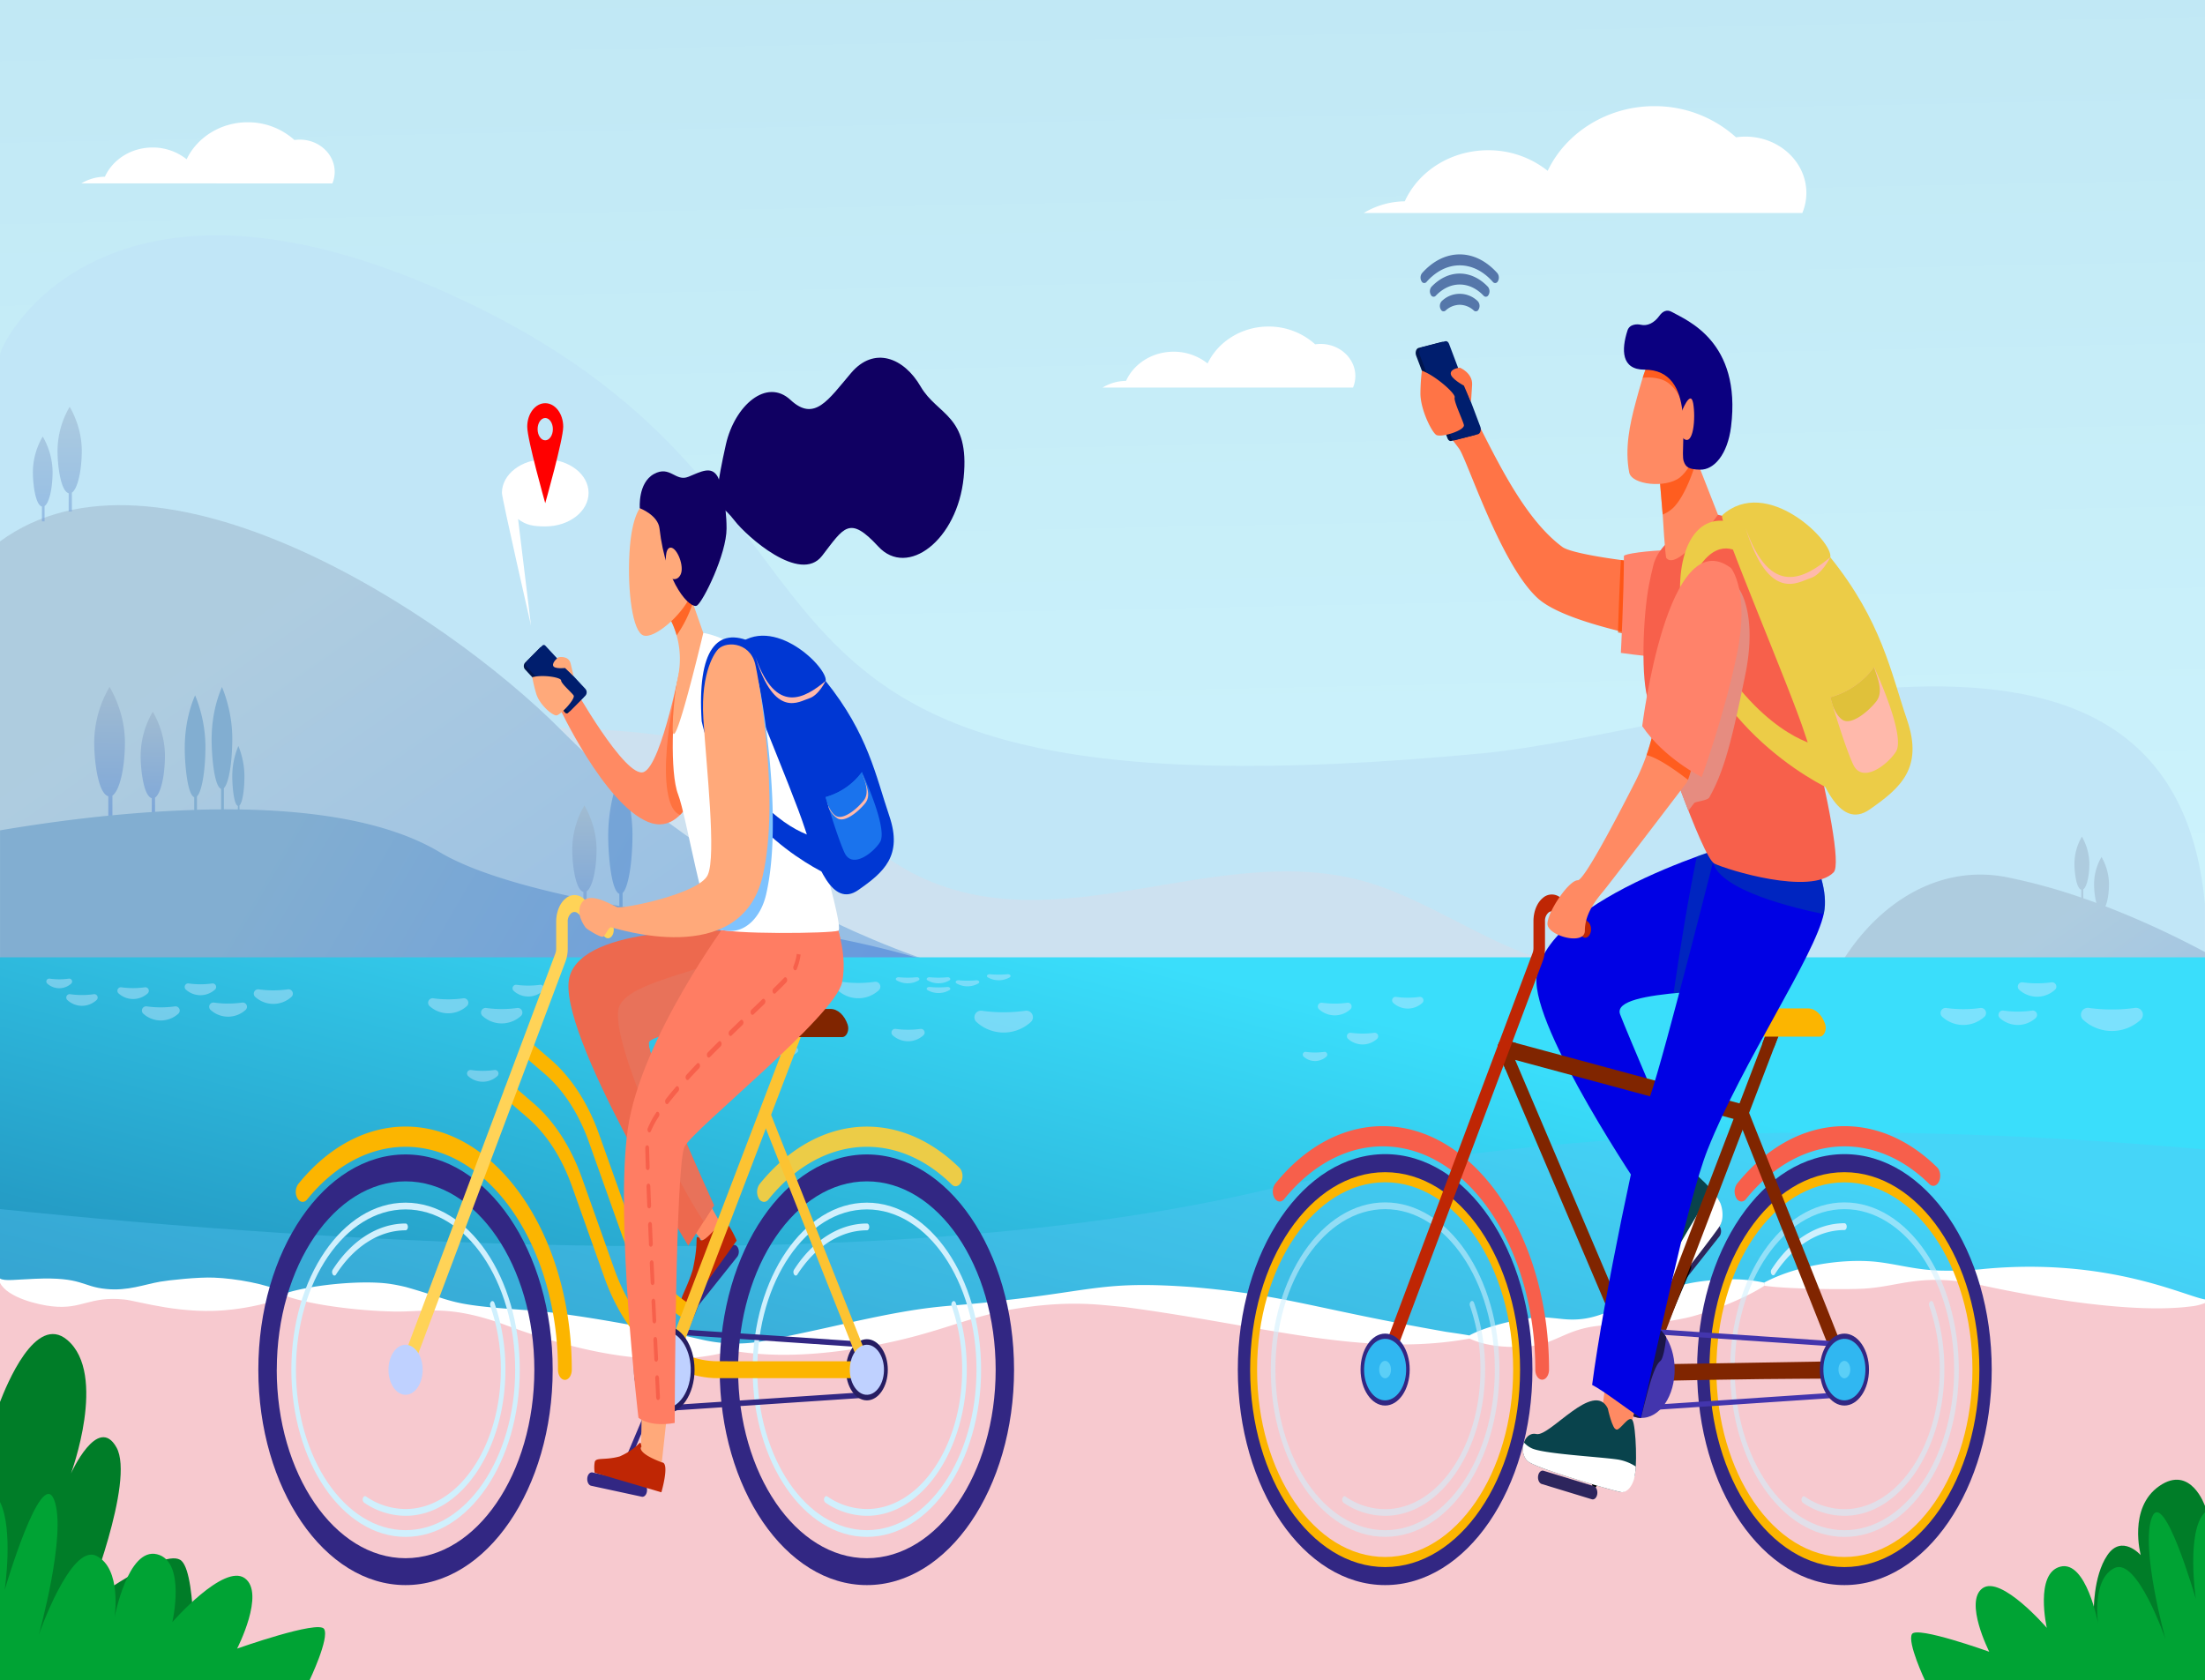 <svg xmlns="http://www.w3.org/2000/svg" xmlns:xlink="http://www.w3.org/1999/xlink" viewBox="0 0 1297.4 988.85"><rect x="0" y="0" width="1297.4" height="988.85" fill="#333333" stroke="none"/><defs><style>.cls-1{isolation:isolate;}.cls-2{fill:url(#Untitled_Gradient);}.cls-3{fill:#c1e6f7;}.cls-19,.cls-20,.cls-4,.cls-6{opacity:0.61;}.cls-4{fill:url(#linear-gradient);}.cls-5{fill:#f9d4d9;opacity:0.22;}.cls-6{fill:url(#linear-gradient-2);}.cls-7{fill:#f7c9cf;}.cls-8{fill:url(#linear-gradient-3);}.cls-9{fill:url(#linear-gradient-4);}.cls-10{fill:url(#linear-gradient-5);}.cls-11{fill:url(#linear-gradient-6);}.cls-12,.cls-14{opacity:0.44;}.cls-12,.cls-14,.cls-15,.cls-17{mix-blend-mode:screen;}.cls-13,.cls-14{fill:#cce7fe;}.cls-15{fill:#59c5f4;opacity:0.36;}.cls-16{fill:#fff;}.cls-18{fill:url(#linear-gradient-7);}.cls-19{fill:url(#linear-gradient-8);}.cls-20{fill:url(#linear-gradient-9);}.cls-21{fill:#007d28;}.cls-22{fill:#00a334;}.cls-23{fill:#ff8a63;}.cls-24{fill:#00154d;}.cls-25{fill:#001e6e;}.cls-26{fill:#ffa97a;}.cls-27,.cls-46{fill:#ff4900;}.cls-27{opacity:0.37;}.cls-27,.cls-33,.cls-41,.cls-43,.cls-45,.cls-46,.cls-58,.cls-60,.cls-66{mix-blend-mode:multiply;}.cls-28{fill:#322783;}.cls-29{fill:#d0f0fd;}.cls-30{fill:#fcb500;}.cls-31{fill:#bf2604;}.cls-32{fill:#ed694e;}.cls-33{fill:#e8725a;}.cls-34{fill:#eccc47;}.cls-35{fill:#261d62;}.cls-36{fill:#fcc332;}.cls-37{fill:#bfd1ff;}.cls-38,.cls-58{fill:#802500;}.cls-39,.cls-41{fill:#ff7d63;}.cls-40{fill:#f7604b;}.cls-42{fill:#0037d3;}.cls-43{fill:#ffb9ab;}.cls-44{fill:#1a73ed;}.cls-45{fill:#7ec2fe;}.cls-46{opacity:0.68;}.cls-47{fill:#100062;}.cls-48{fill:#ffd357;}.cls-49{fill:red;}.cls-50{fill:#ff7446;}.cls-51{fill:#ffba94;}.cls-52{fill:#09434c;}.cls-53{fill:#2d255d;}.cls-54{fill:#0001e4;}.cls-55{fill:#007273;opacity:0.32;}.cls-56{fill:#f75f4b;}.cls-57{opacity:0.57;}.cls-59{fill:#4335ad;}.cls-60{fill:#1b1547;}.cls-61{fill:#ff826a;}.cls-62{fill:#0b0080;}.cls-63{fill:#30b7f1;}.cls-64{fill:#5bcff7;}.cls-65{fill:#e0c13a;}.cls-66{fill:#e68c80;}</style><linearGradient id="Untitled_Gradient" x1="633.88" y1="-240.57" x2="653.22" y2="718.52" gradientUnits="userSpaceOnUse"><stop offset="0" stop-color="#bce3f1"/><stop offset="1" stop-color="#d0f7ff"/></linearGradient><linearGradient id="linear-gradient" x1="82.3" y1="410.97" x2="379.86" y2="834.81" gradientUnits="userSpaceOnUse"><stop offset="0" stop-color="#a3bdd1"/><stop offset="1" stop-color="#689add"/></linearGradient><linearGradient id="linear-gradient-2" x1="1078.81" y1="632.94" x2="1228.98" y2="846.84" xlink:href="#linear-gradient"/><linearGradient id="linear-gradient-3" x1="90.29" y1="415.61" x2="89" y2="514.75" xlink:href="#linear-gradient"/><linearGradient id="linear-gradient-4" x1="64.96" y1="400.13" x2="63.33" y2="525.54" xlink:href="#linear-gradient"/><linearGradient id="linear-gradient-5" x1="147.45" y1="521.14" x2="440.49" y2="692.42" gradientUnits="userSpaceOnUse"><stop offset="0" stop-color="#82aed1"/><stop offset="1" stop-color="#689add"/></linearGradient><linearGradient id="linear-gradient-6" x1="572.04" y1="956.19" x2="674.96" y2="564.63" gradientUnits="userSpaceOnUse"><stop offset="0" stop-color="#1e88b5"/><stop offset="1" stop-color="#3adefb"/></linearGradient><linearGradient id="linear-gradient-7" x1="344.2" y1="470.79" x2="342.91" y2="569.92" xlink:href="#linear-gradient"/><linearGradient id="linear-gradient-8" x1="25.69" y1="235.86" x2="24.4" y2="334.99" xlink:href="#linear-gradient"/><linearGradient id="linear-gradient-9" x1="41.36" y1="236.16" x2="40.07" y2="335.29" xlink:href="#linear-gradient"/></defs><g class="cls-1"><g id="Layer_1" data-name="Layer 1"><rect class="cls-2" width="1297.4" height="988.82"/><path class="cls-3" d="M872.22,443.29c-500.15,47.55-327.31-143.36-607.6-270.17C64,82.34,2.17,197.49,0,208.56V988.82H1297.33V531.88C1278,321.8,1003.81,430.77,872.22,443.29Z" transform="translate(0)"/><path class="cls-4" d="M693.18,591.2c-141.35,0-278-76-362.79-161.39C260.27,359.16,92,251.1,0,318.59V988.82H696.82V591.2Z" transform="translate(0)"/><path class="cls-5" d="M953.15,568.5q0,14.22.11,28.45L693.18,591.2c-141.35,0-278-76-362.79-161.39l-1.61-1.62c36.75,1.69,75.83,3,111.48,17.47,34.7,14.1,62.86,50.65,96.88,68.23,84.84,43.87,179.78-20.95,267.94,5.42,50,14.94,97.54,59,148.06,48.67C953.14,568.16,953.14,568.33,953.15,568.5Z" transform="translate(0)"/><path class="cls-6" d="M1238.79,533.32c1.27-2.74,2.12-7.71,2.12-13.38a32.82,32.82,0,0,0-4.39-15.64,31.63,31.63,0,0,0-4.37,17.11,44.49,44.49,0,0,0,1.34,9.93q-3.85-1.43-7.7-2.75v-5.23c2-1.36,3.57-7.73,3.57-15.37a32.82,32.82,0,0,0-4.39-15.64,31.63,31.63,0,0,0-4.37,17.11c.12,4.44,1.11,13.28,4,14.12v4.6a340.18,340.18,0,0,0-43.68-11.95c-64.21-12.78-121.88,54.21-121.88,141.79v330.8H1297.4V560.26A524.68,524.68,0,0,0,1238.79,533.32Z" transform="translate(0)"/><rect class="cls-7" y="738.95" width="1297.4" height="249.88"/><path class="cls-8" d="M97.05,444.33a50.47,50.47,0,0,0-3.51-17.86h0a51.16,51.16,0,0,0-3.64-7.63h0a51.63,51.63,0,0,0-7.12,27.88c.19,7.24,1.82,21.64,6.53,23v10.74h1.92V469.37C94.54,467.15,97.05,456.78,97.05,444.33Z" transform="translate(0)"/><path class="cls-9" d="M73.51,436.45a63.81,63.81,0,0,0-4.44-22.58h0a63.4,63.4,0,0,0-4.6-9.65h0a65.23,65.23,0,0,0-9,35.26c.23,9.16,2.29,27.37,8.26,29.1v13.59h2.42v-14C70.34,465.33,73.51,452.21,73.51,436.45Z" transform="translate(0)"/><path class="cls-10" d="M696.82,591.2h-3.64c-46.71,0-92.91-8.29-136.9-22.49a548.4,548.4,0,0,0-104.74-22.86c-29.43-3.44-58.49-7.51-85.22-12.32v-8c3.31-3.08,5.82-17.44,5.82-34.7a94.16,94.16,0,0,0-3.51-24.73A84.29,84.29,0,0,0,365,455.53c-.29,1.2-7.56,15.51-7.12,38.62.19,10,1.82,30,6.53,31.87v7.16c-45.43-8.27-83.95-18.69-105.85-31.79-30-17.92-73.46-24.34-117.65-25.06V474c1.66-1.54,2.91-8.72,2.91-17.35a47.06,47.06,0,0,0-1.75-12.36,42,42,0,0,0-1.82-5.29,46.18,46.18,0,0,0-3.56,19.31c.1,5,.91,15,3.27,15.94v2.05c-2.75,0-5.49-.05-8.23-.05V463.79c2.82-2.62,4.95-14.84,4.95-29.53a79.6,79.6,0,0,0-3-21,70.71,70.71,0,0,0-3.09-9c-.25,1-6.44,13.2-6.06,32.87.16,8.53,1.54,25.51,5.56,27.12v12.05q-7.12,0-14.21.23v-7.87c2.82-2.62,5-14.85,5-29.53a80.07,80.07,0,0,0-3-21,72.36,72.36,0,0,0-3.1-9c-.25,1-6.43,13.21-6.06,32.87.16,8.54,1.55,25.51,5.56,27.12v7.51c-44.45,1.36-87,7.37-114.25,12V686l696.82-22.22Z" transform="translate(0)"/><path class="cls-11" d="M0,752.59c6.38,13.63,91.16,6.71,214.26,10.08C278,764.41,351.79,794,430.75,793.83c69.72-.16,143-29.93,216.57-31.17s147.48,26,217.25,24.11c78.8-2.18,152.08-33.62,215.94-36.13,120.68-4.75,205.47,18.14,216.89,15.12V563.34H0Z" transform="translate(0)"/><g class="cls-12"><path class="cls-13" d="M1178.87,594.71a2.54,2.54,0,0,0-2.19,4.35,15.64,15.64,0,0,0,21.1,0,2.54,2.54,0,0,0-2.19-4.35A60.8,60.8,0,0,1,1178.87,594.71Z" transform="translate(0)"/><path class="cls-13" d="M1229.25,593.14a4.06,4.06,0,0,0-3.5,7,25,25,0,0,0,33.76,0,4.06,4.06,0,0,0-3.5-7A98.29,98.29,0,0,1,1229.25,593.14Z" transform="translate(0)"/><path class="cls-13" d="M577.87,594.81a3.85,3.85,0,0,0-3.32,6.59,23.71,23.71,0,0,0,32,0,3.85,3.85,0,0,0-3.32-6.59A93.64,93.64,0,0,1,577.87,594.81Z" transform="translate(0)"/><path class="cls-13" d="M495.51,577.79a2.89,2.89,0,0,0-2.5,5,17.81,17.81,0,0,0,24,0,2.89,2.89,0,0,0-2.49-5A70.65,70.65,0,0,1,495.51,577.79Z" transform="translate(0)"/><path class="cls-13" d="M527.1,605.48a2.18,2.18,0,0,0-1.88,3.73,13.43,13.43,0,0,0,18.14,0,2.18,2.18,0,0,0-1.88-3.73A53.27,53.27,0,0,1,527.1,605.48Z" transform="translate(0)"/><path class="cls-13" d="M457.2,616.49a1.61,1.61,0,0,0-1.38,2.75,9.89,9.89,0,0,0,13.34,0,1.61,1.61,0,0,0-1.39-2.75A39,39,0,0,1,457.2,616.49Z" transform="translate(0)"/><path class="cls-13" d="M528.94,575.08c-1.54-.15-2.46,1.11-1.34,1.83a12.9,12.9,0,0,0,12.89,0c1.13-.72.21-2-1.33-1.83A54.52,54.52,0,0,1,528.94,575.08Z" transform="translate(0)"/><path class="cls-13" d="M547.09,580.81c-1.54-.15-2.46,1.11-1.33,1.83a12.9,12.9,0,0,0,12.89,0c1.12-.72.2-2-1.34-1.83A54.52,54.52,0,0,1,547.09,580.81Z" transform="translate(0)"/><path class="cls-13" d="M547.09,575.08c-1.54-.15-2.46,1.11-1.33,1.83a12.9,12.9,0,0,0,12.89,0c1.12-.72.2-2-1.34-1.83A54.52,54.52,0,0,1,547.09,575.08Z" transform="translate(0)"/><path class="cls-13" d="M564.14,576.86c-1.54-.15-2.46,1.11-1.33,1.83a12.9,12.9,0,0,0,12.89,0c1.12-.72.2-2-1.34-1.83A54.52,54.52,0,0,1,564.14,576.86Z" transform="translate(0)"/><path class="cls-13" d="M582.54,573.3c-1.54-.15-2.46,1.11-1.34,1.83a13,13,0,0,0,12.9,0c1.12-.72.2-2-1.34-1.83A54.52,54.52,0,0,1,582.54,573.3Z" transform="translate(0)"/></g><path class="cls-14" d="M1190.23,578.08a2.54,2.54,0,0,0-2.18,4.35,15.61,15.61,0,0,0,21.09,0,2.54,2.54,0,0,0-2.19-4.35A60.8,60.8,0,0,1,1190.23,578.08Z" transform="translate(0)"/><path class="cls-14" d="M1145.31,593.18a3,3,0,0,0-2.58,5.13,18.44,18.44,0,0,0,24.91,0,3,3,0,0,0-2.58-5.13A72.57,72.57,0,0,1,1145.31,593.18Z" transform="translate(0)"/><path class="cls-14" d="M768.42,619a1.62,1.62,0,0,0-1.39,2.77,9.94,9.94,0,0,0,13.42,0,1.62,1.62,0,0,0-1.4-2.77A38.62,38.62,0,0,1,768.42,619Z" transform="translate(0)"/><path class="cls-14" d="M794.92,607.76a2.06,2.06,0,0,0-1.77,3.53,12.68,12.68,0,0,0,17.13,0,2.07,2.07,0,0,0-1.78-3.53A49.81,49.81,0,0,1,794.92,607.76Z" transform="translate(0)"/><path class="cls-14" d="M821.54,586.65a2.06,2.06,0,0,0-1.78,3.53,12.69,12.69,0,0,0,17.13,0,2.06,2.06,0,0,0-1.77-3.53A49.81,49.81,0,0,1,821.54,586.65Z" transform="translate(0)"/><path class="cls-14" d="M778,590.09a2.23,2.23,0,0,0-1.92,3.81,13.7,13.7,0,0,0,18.51,0,2.23,2.23,0,0,0-1.92-3.81A53.79,53.79,0,0,1,778,590.09Z" transform="translate(0)"/><path class="cls-14" d="M286.23,593.18a2.72,2.72,0,0,0-2.34,4.66,16.74,16.74,0,0,0,22.62,0,2.72,2.72,0,0,0-2.34-4.66A65.72,65.72,0,0,1,286.23,593.18Z" transform="translate(0)"/><path class="cls-14" d="M126,590a2.49,2.49,0,0,0-2.14,4.26,15.31,15.31,0,0,0,20.68,0,2.49,2.49,0,0,0-2.15-4.26A60,60,0,0,1,126,590Z" transform="translate(0)"/><path class="cls-14" d="M152.35,582.21a2.57,2.57,0,0,0-2.21,4.4,15.84,15.84,0,0,0,21.37,0,2.57,2.57,0,0,0-2.22-4.4A62.4,62.4,0,0,1,152.35,582.21Z" transform="translate(0)"/><path class="cls-14" d="M277.24,629.68a2.07,2.07,0,0,0-1.79,3.54,12.74,12.74,0,0,0,17.21,0,2.07,2.07,0,0,0-1.79-3.54A50.17,50.17,0,0,1,277.24,629.68Z" transform="translate(0)"/><path class="cls-14" d="M111.1,578.74a2.07,2.07,0,0,0-1.78,3.55,12.75,12.75,0,0,0,17.21,0,2.08,2.08,0,0,0-1.79-3.55A49.46,49.46,0,0,1,111.1,578.74Z" transform="translate(0)"/><path class="cls-14" d="M86.43,592.23a2.49,2.49,0,0,0-2.15,4.26,15.31,15.31,0,0,0,20.68,0,2.49,2.49,0,0,0-2.14-4.26A60,60,0,0,1,86.43,592.23Z" transform="translate(0)"/><path class="cls-14" d="M71.51,581a2.07,2.07,0,0,0-1.79,3.54,12.74,12.74,0,0,0,17.21,0A2.07,2.07,0,0,0,85.15,581,50.25,50.25,0,0,1,71.51,581Z" transform="translate(0)"/><path class="cls-14" d="M41.49,585.08a2,2,0,0,0-1.76,3.49,12.56,12.56,0,0,0,17,0,2,2,0,0,0-1.76-3.49A49.51,49.51,0,0,1,41.49,585.08Z" transform="translate(0)"/><path class="cls-14" d="M29.27,575.9a1.69,1.69,0,0,0-1.46,2.9,10.45,10.45,0,0,0,14.1,0,1.7,1.7,0,0,0-1.47-2.9A41,41,0,0,1,29.27,575.9Z" transform="translate(0)"/><path class="cls-14" d="M304,579.53a2.07,2.07,0,0,0-1.78,3.54,12.73,12.73,0,0,0,17.2,0,2.07,2.07,0,0,0-1.78-3.54A50.25,50.25,0,0,1,304,579.53Z" transform="translate(0)"/><path class="cls-14" d="M255,587.48a2.64,2.64,0,0,0-2.27,4.52,16.25,16.25,0,0,0,22,0,2.64,2.64,0,0,0-2.28-4.52A63.37,63.37,0,0,1,255,587.48Z" transform="translate(0)"/><path class="cls-15" d="M740.87,701.07C520.76,752.59,194.55,731.68,0,711.49V754c15,10.68,98.58,5.51,214.26,8.68C278,764.41,351.79,794,430.75,793.83c69.72-.16,143-29.93,216.57-31.17s147.48,26,217.25,24.11c78.8-2.18,152.08-33.62,215.94-36.13,120.68-4.75,205.47,18.14,216.89,15.12V676.47C1147.32,662.82,931.44,656.46,740.87,701.07Z" transform="translate(0)"/><path class="cls-16" d="M1297.4,764.66c-11.74-1.84-56.63-24.67-129.41-18a192.32,192.32,0,0,1-24.45,1.07c-16-.14-27.34-4-40.7-5.32-20.1-1.78-46.23,2.46-64.85,12.37l.15,1.82c12.9,2,51.28,2.47,60.75,1.55,20-1.57,33.36-9.45,68.82-1.45,33.68,7.25,87.71,16.47,121.45,12.06a29.28,29.28,0,0,0,8.24-2Z" transform="translate(0)"/><g class="cls-17"><path class="cls-16" d="M864.56,785.85c8.47-4.66,23.42-8.38,32.31-9.73,9.41-1.29,10-1.21,21.82,0,21.06,2.42,30.29-7,53.59-14.7,15-5,24.39-7.9,43.4-8.53a87.72,87.72,0,0,1,22.31,1.9l.15,1.82c-10.8,7.11-29.49,14.51-42.29,18-9.3,2.56-28.11,4.93-32.68,5.12-7.47.44-13.76-.39-22.11.42-20.42,2-25.83,11.22-43.28,12.27-10.93.62-22.8,0-33.2-4.74Z" transform="translate(0)"/></g><path class="cls-16" d="M864.56,785.85c-4.54-.81-9.07-1.43-13.58-2.1-78.29-13.72-93.13-21.37-148.61-26.29-51.59-3.85-58,1.76-109.48,7.5-38,5-38.66,1.2-94.93,13.78-18.76,4.29-35.15,7.69-47.13,10.11a89.41,89.41,0,0,1-38-.56c-28.05-6.48-77-15.76-104.33-17.41-45.72-3.16-39.44-4.92-69.68-13.51-.64-.14-4.48-1.09-8.27-1.68-15.16-2.59-45.59,0-62.07,5.2v1.84c16.55,5.82,45.75,8.68,61.41,9,20.06.78,33.14-5,69.37,8.67,40.64,14.85,87.16,25.7,128.86,15.09a13.32,13.32,0,0,1,5.33-.26c25.87,4,53.86,1.59,79.45-3.21,37.48-6.84,53.58-16,80.45-21.14,35.95-6.4,55.08-2.74,67.66-1.82,82.61,10.87,141.28,29.91,203.59,18.67Z" transform="translate(0)"/><path class="cls-16" d="M94.32,754.21c-9.22,1.58-19.28,5.61-31.76,4.31-14.44-1.3-14-7.22-42-6-10.72.4-18,1.55-20.57-.17v2.52c4.48,9,23.46,13.12,30.53,13.84,17.72,2.06,22-6.11,42.6-4,8,.79,34.68,9.48,63.55,5.88,9.6-1.1,22.54-3.7,31.78-7.79v-1.84c-12-5.57-29.91-8.62-42.37-9.11C117,751.39,98.75,753.4,94.32,754.21Z" transform="translate(0)"/><path class="cls-16" d="M648.74,228.07a27.32,27.32,0,0,1,13.81-3.94c4.68-10.29,15.61-17.17,28-17.17a32,32,0,0,1,20,6.93c6.07-12.8,20-21.74,35.78-21.74a40.65,40.65,0,0,1,27.5,10.47,22.15,22.15,0,0,1,3.15-.23c11.3,0,20.49,8.48,20.49,18.91a17.43,17.43,0,0,1-1.37,6.77Z" transform="translate(0)"/><path class="cls-16" d="M802.38,125.36a47.73,47.73,0,0,1,24.17-6.89c8.21-18,27.35-30.07,49.1-30.07a56,56,0,0,1,35,12.13c10.62-22.4,35-38.06,62.66-38.06a71.15,71.15,0,0,1,48.15,18.33,37.77,37.77,0,0,1,5.52-.41c19.78,0,35.87,14.86,35.87,33.11a30.64,30.64,0,0,1-2.39,11.86Z" transform="translate(0)"/><path class="cls-18" d="M351,499.5a50.45,50.45,0,0,0-3.51-17.85h0a48.46,48.46,0,0,0-3.64-7.63h0a51.51,51.51,0,0,0-7.11,27.87c.18,7.24,1.81,21.64,6.53,23v10.73h1.91V524.54C348.46,522.32,351,512,351,499.5Z" transform="translate(0)"/><path class="cls-16" d="M47.89,107.9A27.42,27.42,0,0,1,61.72,104c4.7-10.32,15.65-17.21,28.1-17.21a32.06,32.06,0,0,1,20,6.94c6.08-12.82,20-21.78,35.86-21.78A40.73,40.73,0,0,1,173.24,82.4a22.29,22.29,0,0,1,3.16-.23c11.32,0,20.53,8.5,20.53,19a17.47,17.47,0,0,1-1.37,6.78Z" transform="translate(0)"/><path class="cls-19" d="M30.93,277.52a40.93,40.93,0,0,0-2.84-14.46h0a41,41,0,0,0-2.95-6.19h0a41.78,41.78,0,0,0-5.77,22.59c.15,5.86,1.47,17.53,5.29,18.64v8.7h1.56v-9C28.9,296,30.93,287.61,30.93,277.52Z" transform="translate(0)"/><path class="cls-20" d="M48.12,264.87A50.47,50.47,0,0,0,44.61,247h0A50.55,50.55,0,0,0,41,239.38h0a51.53,51.53,0,0,0-7.12,27.88c.18,7.24,1.81,21.64,6.53,23V301H42.3V289.91C45.62,287.69,48.12,277.32,48.12,264.87Z" transform="translate(0)"/><path class="cls-21" d="M106.9,918.59c-9.35-9.25-56.35,25.71-56.35,25.71s29-72.74,18-92.51-26.79,15.29-26.79,15.29,21.66-58.38-2.19-78.57C20.86,772.69,3.72,815.45,0,825V988.82H113.91S116.25,927.84,106.9,918.59Z" transform="translate(0)"/><path class="cls-22" d="M190.7,958.59c-3.28-5.43-51.19,11.55-51.19,11.55S156.3,937.53,144,928.7s-42.59,25.82-42.59,25.82,8.19-35.63-9-39.89-25,37.09-25,37.09S71.84,923,56.69,915.56,22.82,962,22.82,962s16.78-59.78,9-79.48S2.75,935.66,2.75,935.66,8.06,900,0,883.85v105H182.1S194,964,190.7,958.59Z" transform="translate(0)"/><path class="cls-21" d="M1297.4,886.24s-8.33-24.62-26.88-11.77-10.92,40.68-10.92,40.68-11.09-12.58-19.64,0-8,33.73-8,33.73S1220.31,937.1,1213,943s-5.45,44.7-5.45,44.7h89.82Z" transform="translate(0)"/><path class="cls-22" d="M1132.63,988.85s-10.55-22.36-7.64-27.26S1170.47,972,1170.47,972s-14.92-29.4-4-37.36,37.84,23.27,37.84,23.27-7.27-32.12,8-36,22.19,33.46,22.19,33.46-3.9-25.87,9.56-32.61,30.1,41.86,30.1,41.86-14.92-53.91-8-71.67S1292,940.91,1292,940.91s-5.87-39.95,5.41-51v98.92H1132.63Z" transform="translate(0)"/><path class="cls-23" d="M401.12,388.21s-11.6,61.64-22.3,66.08S336.9,403,336.9,403l-8.12,12.65s26.8,57.58,52.62,68.07,35-41.61,35-41.61Z" transform="translate(0)"/><path class="cls-24" d="M343.14,410.57l-8.78,8.84a1.21,1.21,0,0,1-1.86-.05l-23.64-25.51a3.07,3.07,0,0,1,.05-3.84l8.77-8.84a1.22,1.22,0,0,1,1.87.05l23.63,25.51A3.07,3.07,0,0,1,343.14,410.57Z" transform="translate(0)"/><path class="cls-25" d="M344.49,409.33l-8.78,8.84a1.21,1.21,0,0,1-1.86,0l-23.64-25.52a3.05,3.05,0,0,1,.05-3.83l8.78-8.84a1.21,1.21,0,0,1,1.86,0l23.64,25.52A3.05,3.05,0,0,1,344.49,409.33Z" transform="translate(0)"/><path class="cls-26" d="M328.52,386.78s6-1.36,7.25,3.72,1.68,7.34,1.68,7.34l-5-4.75s-6.42.76-7-1.38S328.52,386.78,328.52,386.78Z" transform="translate(0)"/><path class="cls-26" d="M313.2,398.53a85.15,85.15,0,0,0,2.2,9.34C317.27,414.66,325,421,327.33,421s11.47-9.85,10.17-11.76-7.34-7-7.34-8.81S319.41,396.81,313.2,398.53Z" transform="translate(0)"/><path class="cls-27" d="M401.41,388.64l15,53.51s-4.56,25.88-16.29,37.48c-3.31-1.58-5.13-4.76-6.33-9.08C386.64,444.85,401.41,388.64,401.41,388.64Z" transform="translate(0)"/><path class="cls-28" d="M152,806.06c0-69.87,38.85-126.71,86.6-126.71s86.59,56.84,86.59,126.71-38.84,126.71-86.59,126.71S152,875.93,152,806.06Zm10.83,0c0,61.14,34,110.88,75.77,110.88S314.4,867.2,314.4,806.06s-34-110.88-75.77-110.88S162.86,744.92,162.86,806.06Z" transform="translate(0)"/><path class="cls-29" d="M171.43,806.06c0-54.22,30.14-98.34,67.2-98.34s67.2,44.12,67.2,98.34-30.15,98.34-67.2,98.34S171.43,860.28,171.43,806.06Zm2.7,0c0,52,28.93,94.38,64.5,94.38s64.49-42.34,64.49-94.38-28.93-94.37-64.49-94.37S174.13,754,174.13,806.06Z" transform="translate(0)"/><path class="cls-29" d="M238.63,892c32.4,0,58.75-38.57,58.75-86a118.15,118.15,0,0,0-6.48-39.29c-.34-1-1.15-1.35-1.82-.85a2.49,2.49,0,0,0-.58,2.66,112.69,112.69,0,0,1,6.18,37.48c0,45.23-25.15,82-56.05,82a41.38,41.38,0,0,1-23.3-7.4c-.68-.45-1.48,0-1.8,1a2.42,2.42,0,0,0,.67,2.62A43.39,43.39,0,0,0,238.63,892Z" transform="translate(0)"/><path class="cls-29" d="M196.73,750.62a1.18,1.18,0,0,0,1-.63c10.56-16.49,25.48-26,40.92-26,.74,0,1.35-.89,1.35-2s-.61-2-1.35-2c-16.19,0-31.82,9.92-42.89,27.21a2.68,2.68,0,0,0,.06,2.8A1.17,1.17,0,0,0,196.73,750.62Z" transform="translate(0)"/><path class="cls-30" d="M332.37,812c2.24,0,4.06-2.66,4.06-5.94,0-78.92-43.87-143.12-97.8-143.12-23.12,0-45.55,12-63.17,33.85a8,8,0,0,0-.47,8.37c1.45,2.5,4,2.81,5.72.69,16.15-20,36.72-31,57.92-31,49.45,0,89.68,58.87,89.68,131.24C328.31,809.34,330.13,812,332.37,812Z" transform="translate(0)"/><path class="cls-23" d="M398.65,712l16.58,21s5.57.9,7.61-3.35a19.15,19.15,0,0,0,1.61-8.94L409,693.68Z" transform="translate(0)"/><path class="cls-28" d="M434.06,739.17a5.39,5.39,0,0,0,0-5.17c-1-1.66-2.68-1.85-3.81-.42l-22.84,28.66a5.35,5.35,0,0,0-.3,5.59c1,1.66,2.69,1.85,3.82.42l22.84-28.66A3.07,3.07,0,0,0,434.06,739.17Z" transform="translate(0)"/><path class="cls-28" d="M390.26,816.2a1.37,1.37,0,0,0,1.15-1l27.49-65.81a2.55,2.55,0,0,0-.45-2.72c-.64-.57-1.47-.28-1.86.66l-27.49,65.8a2.57,2.57,0,0,0,.45,2.73A1.1,1.1,0,0,0,390.26,816.2Z" transform="translate(0)"/><path class="cls-31" d="M411.72,728.6c-3.58-2.05,0,0-4.12,18.57-3.81,12.22-8,17.19-6.56,19.67a9.42,9.42,0,0,0,3.41,3.51l29-40.3s-6.88-16.29-9.69-10.45C411.41,735,411.72,728.6,411.72,728.6Z" transform="translate(0)"/><path class="cls-32" d="M444.22,549l-15.91-1.24s-85.24-4.13-93.27,27.3c-8.07,31.61,69.94,158,69.94,158l15.11-23.76s-39.95-87.79-38.37-95.84S488.26,593.88,491.19,581s-12.3-35.31-12.3-35.31Z" transform="translate(0)"/><path class="cls-33" d="M491.19,581a7.43,7.43,0,0,0,.16-.82l0-.21c.05-.27.08-.55.11-.84s0-.57.06-.87a1.7,1.7,0,0,1,0-.22c0-.29,0-.58,0-.88s0-.77-.05-1.15v-.13c0-.37-.06-.75-.1-1.12v-.09a.34.34,0,0,1,0-.1c-.05-.37-.1-.74-.16-1.11l0-.08s0-.08,0-.12l-.21-1.14v0l0-.12q-.12-.6-.27-1.2s0,0,0-.06h0c-.1-.4-.2-.8-.31-1.2v0a.24.24,0,0,1,0-.08c-.11-.4-.23-.79-.35-1.19l-.06-.19c-.12-.38-.24-.77-.37-1.16a.56.56,0,0,1,0-.12l0-.09c-.13-.38-.27-.77-.41-1.15l-.06-.18c-.15-.4-.29-.79-.45-1.19v0l0-.08-.47-1.17,0,0v0c-.16-.39-.33-.79-.5-1.18l0-.1a.14.14,0,0,1,0-.06c-.17-.37-.33-.74-.49-1.1l-.05-.11a.36.36,0,0,1,0-.09l-.51-1.09a1.42,1.42,0,0,0-.08-.18l-.51-1.07,0-.07,0-.06c-.36-.75-.73-1.47-1.09-2.17l-.07-.13-.51-1-.05-.1,0-.07c-.16-.31-.33-.62-.5-.93l0-.08,0-.06-.49-.89-.07-.11c-.16-.3-.33-.59-.49-.87h0l-.49-.84,0,0v0l-.45-.75-.06-.11-.4-.66,0-.06,0,0-.38-.61-.06-.09-.74-1.19,0,0a3.23,3.23,0,0,1-.18-.28v0h0l-.22-.35h0c-.19-.31-.3-.47-.3-.47L444.22,549h0l-12.48,13.15c-24.75,11-64.64,17-67.81,31.56-4,18.45,28.13,92.13,50.14,125.1l.81-1.28,5.21-8.19h0s-7.47-16.42-15.82-35.68a120.45,120.45,0,0,1-5.17-12.07c-9.35-22.05-18.14-44.23-17.38-48.09,1.58-8.06,106.54-19.63,109.47-32.5Z" transform="translate(0)"/><path class="cls-28" d="M423.47,806.06c0-69.87,38.85-126.71,86.6-126.71s86.59,56.84,86.59,126.71-38.84,126.71-86.59,126.71S423.47,875.93,423.47,806.06Zm10.83,0c0,61.14,34,110.88,75.77,110.88s75.77-49.74,75.77-110.88-34-110.88-75.77-110.88S434.3,744.92,434.3,806.06Z" transform="translate(0)"/><path class="cls-29" d="M442.87,806.06c0-54.22,30.14-98.34,67.2-98.34s67.2,44.12,67.2,98.34-30.15,98.34-67.2,98.34S442.87,860.28,442.87,806.06Zm2.7,0c0,52,28.94,94.38,64.5,94.38s64.49-42.34,64.49-94.38-28.93-94.37-64.49-94.37S445.57,754,445.57,806.06Z" transform="translate(0)"/><path class="cls-29" d="M510.07,892c32.4,0,58.76-38.57,58.76-86a118.15,118.15,0,0,0-6.48-39.29c-.35-1-1.16-1.35-1.83-.85a2.49,2.49,0,0,0-.58,2.66,112.74,112.74,0,0,1,6.18,37.48c0,45.23-25.14,82-56.05,82a41.38,41.38,0,0,1-23.3-7.4c-.68-.45-1.48,0-1.8,1a2.42,2.42,0,0,0,.67,2.62A43.39,43.39,0,0,0,510.07,892Z" transform="translate(0)"/><path class="cls-29" d="M468.17,750.62a1.18,1.18,0,0,0,1-.63c10.57-16.49,25.48-26,40.92-26,.75,0,1.35-.89,1.35-2s-.6-2-1.35-2c-16.19,0-31.82,9.92-42.89,27.21a2.68,2.68,0,0,0,.06,2.8A1.18,1.18,0,0,0,468.17,750.62Z" transform="translate(0)"/><path class="cls-34" d="M449.53,707.26a3.37,3.37,0,0,0,2.62-1.41c16.15-20,36.72-31,57.92-31,17.88,0,35.15,7.68,49.94,22.21,1.86,1.83,4.38,1.11,5.63-1.62s.75-6.41-1.11-8.24c-16.12-15.85-35-24.23-54.46-24.23-23.12,0-45.55,12-63.17,33.85a8,8,0,0,0-.47,8.37A3.71,3.71,0,0,0,449.53,707.26Z" transform="translate(0)"/><path class="cls-28" d="M510.07,793c.59,0,1.09-.69,1.12-1.57s-.45-1.67-1.07-1.72L390.9,781.61c-.62-.05-1.15.66-1.18,1.57s.45,1.67,1.07,1.71L510,793Z" transform="translate(0)"/><path class="cls-28" d="M389.15,830.51h.05l120.92-8.08c.62,0,1.1-.81,1.07-1.72s-.59-1.61-1.17-1.56L389.1,827.23c-.62,0-1.1.81-1.07,1.71S388.55,830.51,389.15,830.51Z" transform="translate(0)"/><path class="cls-35" d="M510.07,824.07c6.78,0,12.31-8.08,12.31-18s-5.53-18-12.31-18-12.31,8.08-12.31,18S503.28,824.07,510.07,824.07Z" transform="translate(0)"/><path class="cls-30" d="M405,777.25c1.33,0,2.59-1.16,3.13-3.07.72-2.52-.11-5.42-1.83-6.46-14.9-9-27.2-25.46-34.63-46.39L352.51,667.5c-6.5-18.31-16.35-33.54-28.5-44l-12.34-10.66c-1.61-1.38-3.68-.6-4.63,1.75s-.42,5.39,1.19,6.78L320.57,632c11.06,9.55,20,23.4,25.94,40.06l19.12,53.84c8.16,23,21.67,41.09,38.05,51A2.43,2.43,0,0,0,405,777.25Z" transform="translate(0)"/><path class="cls-36" d="M395.36,803.36c1.19,0,2.34-.92,3-2.54L473,605.54c.91-2.39.33-5.4-1.3-6.74s-3.69-.48-4.61,1.9L392.42,796c-.92,2.38-.33,5.4,1.3,6.73A2.58,2.58,0,0,0,395.36,803.36Z" transform="translate(0)"/><path class="cls-30" d="M422.26,811h87.81c1.87,0,3.38-2.21,3.38-5s-1.51-4.95-3.38-4.95H422.26c-25.62,0-48.88-20.67-60.69-53.94l-19.12-53.84c-6.5-18.31-16.36-33.53-28.5-44l-12.34-10.65c-1.61-1.39-3.69-.61-4.64,1.75s-.41,5.38,1.2,6.77l12.34,10.66c11.05,9.54,20,23.39,25.94,40l19.11,53.84C368.55,788.3,394.11,811,422.26,811Z" transform="translate(0)"/><path class="cls-36" d="M510.07,810a2.11,2.11,0,0,0,1.36-.53,5.1,5.1,0,0,0,1-5.42l-59.92-151c-.75-1.9-2.41-2.53-3.7-1.44a5.06,5.06,0,0,0-1,5.41l59.92,151A2.72,2.72,0,0,0,510.07,810Z" transform="translate(0)"/><path class="cls-35" d="M390.84,832.15c9.84,0,17.83-11.7,17.83-26.09s-8-26.09-17.83-26.09S373,791.67,373,806.06,381,832.15,390.84,832.15Z" transform="translate(0)"/><path class="cls-37" d="M520.1,804.87c.49,9.07-4.65,16.59-10.85,15.87-4.88-.56-8.83-6.35-9.21-13.48-.49-9.08,4.64-16.59,10.85-15.88C515.76,792,519.71,797.73,520.1,804.87Z" transform="translate(0)"/><path class="cls-37" d="M406.41,804.87c.47,13.54-7.13,24.66-16.38,24-7.92-.59-14.35-10-14.75-21.59-.47-13.54,7.13-24.65,16.37-24C399.57,783.87,406,793.29,406.41,804.87Z" transform="translate(0)"/><path class="cls-28" d="M378,880.8c1.32,0,2.48-1.41,2.68-3.38.21-2.16-.81-4.18-2.28-4.49l-29.77-6.44c-1.48-.31-2.86,1.18-3.07,3.34s.8,4.18,2.28,4.49l29.76,6.44A1.87,1.87,0,0,0,378,880.8Z" transform="translate(0)"/><path class="cls-28" d="M363.1,875.6a1.34,1.34,0,0,0,1.16-.93L392,809.08a2.55,2.55,0,0,0-.43-2.72c-.64-.58-1.47-.29-1.87.64L362,872.58a2.57,2.57,0,0,0,.43,2.73A1.07,1.07,0,0,0,363.1,875.6Z" transform="translate(0)"/><path class="cls-38" d="M488.6,593.72H462.21c-2,0-3.55,2.32-3.55,5.18v6.21c0,2.86,1.59,5.19,3.55,5.19h33.32c2.6,0,4.38-4,3.21-7.4C496.89,597.45,493,593.72,488.6,593.72Z" transform="translate(0)"/><path class="cls-26" d="M377.7,823.78l-.6,34.56s2.58,6.87,6.13,6.87,6-3.13,6-3.13l5.19-47.57Z" transform="translate(0)"/><path class="cls-31" d="M377.44,851.29c-.92-5.47,0,0-12.75,5.75-9,2.48-14.21.33-14.78,3.47a19,19,0,0,0,0,6.1l39.24,11.55s5.15-17.6.26-17.6C373.71,854.57,377.44,851.29,377.44,851.29Z" transform="translate(0)"/><path class="cls-39" d="M428.28,542.07s-51.19,69-58.86,122.1,6.24,170.1,6.24,170.1,6.27,5.73,21.32,3.09c0,0,.4-152.07,5.82-162.63s88.62-76.89,92.68-96.69-6.36-41.58-6.36-41.58Z" transform="translate(0)"/><path class="cls-40" d="M386.09,822.33l-.55-11.28c-.05-.9.42-1.69,1-1.75s1.15.61,1.2,1.52l.55,11.28c.05.9-.42,1.69-1,1.75h-.08C386.63,823.86,386.13,823.2,386.09,822.33ZM385,799.78l-.55-11.28c0-.9.42-1.69,1-1.75s1.15.61,1.2,1.52l.54,11.27c0,.91-.42,1.69-1,1.76h-.09C385.52,801.3,385,800.64,385,799.78Zm-1.09-22.56L383.37,766c-.05-.91.42-1.69,1-1.76s1.15.62,1.2,1.53l.53,11.28c0,.9-.42,1.68-1,1.75H385C384.43,778.75,383.94,778.09,383.9,777.22Zm-1.06-22.55c-.17-3.77-.35-7.54-.52-11.28,0-.9.43-1.69,1.05-1.75s1.15.63,1.19,1.53c.17,3.74.34,7.51.52,11.27,0,.91-.42,1.69-1,1.75H384C383.37,756.2,382.88,755.53,382.84,754.67Zm-1-22.56c-.17-3.83-.33-7.61-.49-11.28,0-.91.43-1.69,1.05-1.75s1.15.63,1.19,1.54c.16,3.67.32,7.44.49,11.28,0,.9-.43,1.68-1.05,1.74h-.07C382.34,733.64,381.85,733,381.81,732.11Zm-1-22.57c-.16-3.95-.32-7.73-.45-11.29,0-.91.43-1.68,1.05-1.73s1.15.64,1.18,1.54c.14,3.56.3,7.34.46,11.28,0,.91-.44,1.69-1.05,1.74H382C381.37,711.08,380.88,710.41,380.84,709.54ZM380,687c-.15-4.46-.27-8.3-.33-11.34,0-.9.47-1.66,1.09-1.69s1.13.68,1.15,1.59c.07,3,.18,6.84.33,11.27,0,.91-.44,1.68-1.06,1.73h-.06C380.5,688.51,380,687.83,380,687Zm1.54-20.83a2.11,2.11,0,0,1-.41-2.24,52.73,52.73,0,0,1,4.93-9.16.9.9,0,0,1,1.59-.06,2.24,2.24,0,0,1,0,2.33,50,50,0,0,0-4.62,8.53,1.11,1.11,0,0,1-1,.82A.87.87,0,0,1,381.51,666.12Zm10.09-17a2.22,2.22,0,0,1,.11-2.32c1.77-2.28,3.78-4.74,6-7.3a.9.9,0,0,1,1.57.26,2.2,2.2,0,0,1-.17,2.31c-2.16,2.52-4.14,4.94-5.89,7.2a1,1,0,0,1-.74.41A1,1,0,0,1,391.6,649.15Zm12-14.27a2.16,2.16,0,0,1,.22-2.3c1.94-2.13,4.05-4.39,6.25-6.71.51-.53,1.21-.36,1.57.38a2.18,2.18,0,0,1-.26,2.29c-2.19,2.3-4.28,4.55-6.21,6.67a.92.92,0,0,1-.68.33A1.05,1.05,0,0,1,403.6,634.88Zm12.52-13.26a2.18,2.18,0,0,1,.28-2.29c2.11-2.15,4.25-4.29,6.39-6.41.51-.51,1.21-.32,1.55.44a2.16,2.16,0,0,1-.29,2.28c-2.13,2.11-4.26,4.25-6.37,6.39a.88.88,0,0,1-.64.29A1.07,1.07,0,0,1,416.12,621.62Zm12.78-12.74a2.13,2.13,0,0,1,.31-2.28c2.18-2.12,4.34-4.21,6.45-6.24.52-.51,1.22-.29,1.56.46a2.17,2.17,0,0,1-.32,2.28c-2.12,2-4.27,4.12-6.45,6.23a.86.86,0,0,1-.62.28A1.08,1.08,0,0,1,428.9,608.88Zm12.9-12.46a2.13,2.13,0,0,1,.33-2.27L448.6,588c.52-.5,1.21-.29,1.55.47a2.13,2.13,0,0,1-.32,2.27l-6.47,6.2a.9.9,0,0,1-.62.26A1.1,1.1,0,0,1,441.8,596.42ZM454.73,584a2.16,2.16,0,0,1,.32-2.28c2.64-2.57,4.72-4.65,6.36-6.35.51-.52,1.2-.35,1.56.39a2.18,2.18,0,0,1-.26,2.29c-1.66,1.71-3.76,3.81-6.42,6.41a.91.91,0,0,1-.62.27A1.09,1.09,0,0,1,454.73,584Zm12.53-13.29a2.17,2.17,0,0,1-.31-2.28,30.42,30.42,0,0,0,2.13-9.93c.07-.9.63-1.55,1.24-1.44s1.06.91,1,1.81a34.6,34.6,0,0,1-2.49,11.39,1.1,1.1,0,0,1-.94.73A.88.88,0,0,1,467.26,570.72Zm1.91-23.18c-.16-3.4-.46-7.11-.91-11a1.68,1.68,0,0,1,.92-1.89c.61-.16,1.19.45,1.29,1.35.46,4,.78,7.85.94,11.36,0,.9-.43,1.69-1.05,1.75h-.07C469.7,549.07,469.21,548.4,469.17,547.54Z" transform="translate(0)"/><path class="cls-41" d="M428.28,542.07l60.84-5.61a85.9,85.9,0,0,1,5.34,15.93c-9,13.2-21.16,10.6-36.62,6.19-12.78-3.65-30.49-7.54-33.72-10.69C426.73,544.16,428.28,542.07,428.28,542.07Z" transform="translate(0)"/><path class="cls-40" d="M467.81,526.82a.65.65,0,0,0,.27-.05,1.79,1.79,0,0,0,.83-2c-.57-3.42-1-5.54-1-5.63-.18-.87-.8-1.37-1.4-1.11a1.85,1.85,0,0,0-.75,2s.43,2.14,1,5.47C466.85,526.32,467.31,526.82,467.81,526.82Z" transform="translate(0)"/><path class="cls-16" d="M413.85,372.46S402.34,381,399,398.86s-5,55.77,0,68.64,14.89,75.23,22.33,78.86,67.42,3,71.93,1.32-27.51-105.26-38.56-138.26S413.85,372.46,413.85,372.46Z" transform="translate(0)"/><path class="cls-42" d="M433,380.34c21.77-19.75,54.39,12.87,52.8,20.41,25.08,31.18,29.5,56,37.47,79.43S520,513.31,504.92,523.8s-24.33-14.33-31.5-36.71S432.1,385.43,433,380.34Z" transform="translate(0)"/><path class="cls-43" d="M485.76,400.75c-12.14,10-29.1,20.4-41.28-14.2,11.43,36.83,25.8,26.17,31.51,24.45S485.76,400.75,485.76,400.75Z" transform="translate(0)"/><path class="cls-44" d="M507.14,454.35c5,11,14.76,34.78,10.63,41.26s-16.39,15.77-20.82,6.26-11.19-32.81-11.19-32.81A39.93,39.93,0,0,0,507.14,454.35Z" transform="translate(0)"/><path class="cls-43" d="M509.09,472.65c-4.06,5.07-12,11.48-16.24,9a14,14,0,0,1-5.19-6.2,28.64,28.64,0,0,1-.91-4.88,38.6,38.6,0,0,0,21-14.18C508.93,460.76,513.15,467.59,509.09,472.65Z" transform="translate(0)"/><path class="cls-44" d="M508.1,471.2c-4.06,5.06-12,11.47-16.24,8.94-2.09-1.24-3.67-4-4.75-6.52-.84-2.78-1.35-4.56-1.35-4.56a39.93,39.93,0,0,0,21.38-14.71C508.32,458.77,512.16,466.13,508.1,471.2Z" transform="translate(0)"/><path class="cls-42" d="M442.56,378c-20.57-9.55-32.43,4.17-29.7,46.4,14.59,65,75.21,90.71,75.21,90.71l-7.41-22.29s-25-3.46-50.62-43.77c-17.61-27.74-11.62-55.25-4.18-61.16,6.16-4.9,17.91-5.63,17.91-5.63Z" transform="translate(0)"/><path class="cls-45" d="M418.4,525.93c5.18-11.22-.77-63.28-2.57-92S423.72,394,423.72,394c4.17-6.11,19.17-5.6,22.55,7.49,2,7.83,14.77,80.45,4.51,124.83,0,.1,0,.19-.07.29-3.23,13.67-12.54,22.23-22.4,21.14a25.56,25.56,0,0,1-7-1.41c-2.21-1.08-4.64-7.34-7.1-16A12.38,12.38,0,0,0,418.4,525.93Z" transform="translate(0)"/><path class="cls-26" d="M391.86,359.59s1.75,3.06,3.75,7.34a51.35,51.35,0,0,1,3.51,30.5,175.53,175.53,0,0,0-3.31,31.21c0,19.8,18-56.18,18-56.18l-9.81-28Z" transform="translate(0)"/><path class="cls-46" d="M391.86,359.59,404,344.49l3.64,10.4a73,73,0,0,1-9.51,19,45.49,45.49,0,0,0-2.56-7C393.61,362.65,391.86,359.59,391.86,359.59Z" transform="translate(0)"/><path class="cls-47" d="M421.08,296.6s.87-12.37,6.05-35.14,23.88-39.24,38-26.12,22.14,0,35.66-15.88,31-9.06,40.91,8,29,16.7,25.31,53.54-33.08,59.2-50.22,40.62-20.17-11.24-33.1,5.48-44.55-11.71-51.36-20.59S421.08,296.6,421.08,296.6Z" transform="translate(0)"/><path class="cls-48" d="M238.62,811c1.2,0,2.36-.93,3-2.56l91.09-242.59a21.56,21.56,0,0,0,1.34-7.59V542.54a6.39,6.39,0,0,1,2-5.11,2.92,2.92,0,0,1,4,.08L356,551.43c1.61,1.41,3.68.65,4.64-1.69s.45-5.39-1.16-6.8L343.57,529a7.85,7.85,0,0,0-10.85-.2c-3.43,2.83-5.47,8-5.47,13.72v15.73a8.25,8.25,0,0,1-.49,2.83l-91.1,242.58c-.9,2.39-.3,5.4,1.34,6.72A2.52,2.52,0,0,0,238.62,811Z" transform="translate(0)"/><path class="cls-37" d="M248.66,804.87c.49,9.07-4.65,16.59-10.85,15.87-4.88-.56-8.83-6.35-9.21-13.48-.49-9.08,4.64-16.59,10.85-15.88C244.32,792,248.27,797.73,248.66,804.87Z" transform="translate(0)"/><path class="cls-26" d="M342.47,531c4.23-6.19,15.45.33,20.52,2.8,2.75,1.34,48.24-7.67,53.43-18.89s-.77-63.27-2.57-92S421.74,383,421.74,383c4.17-6.1,19.17-5.59,22.55,7.49,2,7.83,14.77,80.45,4.51,124.83-12.94,55.93-87.86,30.36-89.3,30.36-1.69,0-3.38,5.61-5.08,5.61s-9.18-4.37-10-5.61S338.24,537.21,342.47,531Z" transform="translate(0)"/><path class="cls-26" d="M377.57,297.69s-5.95,4.81-7.2,27.72,1.88,46.49,8.29,48.55,22.23-11.68,27.39-22.9-3.13-47.87-11.58-53.37S377.57,297.69,377.57,297.69Z" transform="translate(0)"/><path class="cls-47" d="M421.86,279.83c2,2.86,5.64,16,5.64,31.15s-13.78,43-17.38,45.34S391.86,344.49,388.05,311c-.89-7.91-11.59-11.94-11.59-11.94s-1.24-14.86,8.31-20.13,12.68,4.81,20.34,1.61S418.18,274.45,421.86,279.83Z" transform="translate(0)"/><path class="cls-26" d="M391.86,332.25s-1-10,2.77-10,8.23,11.12,5.8,15.91-6.83,1.64-6.83,1.64Z" transform="translate(0)"/><path class="cls-16" d="M320.81,270.28c-14.07,0-25.48,8.85-25.48,19.75,0,3.27,17.12,78.16,17.12,78.16l-7.61-62.77c4.61,3.57,8.93,4.36,16,4.36,14.07,0,25.47-8.84,25.47-19.75S334.88,270.28,320.81,270.28Z" transform="translate(0)"/><path class="cls-49" d="M310.22,251.09c0,7.63,10.59,45,10.59,45s10.58-37.34,10.58-45-4.74-13.82-10.58-13.82S310.22,243.45,310.22,251.09Zm6.1,1.45c0-3.62,2-6.56,4.49-6.56s4.49,2.94,4.49,6.56-2,6.57-4.49,6.57S316.32,256.17,316.32,252.54Z" transform="translate(0)"/><path class="cls-50" d="M856.14,232a2.38,2.38,0,0,0,.68.88c.77.38,1.1-2.7.45-6.25s-1.41-4.66-.94-6.36c.3-1.09,1.07-1.63,1.93-1.25,4.1,1.85,7.48,22.56,7.86,23.29,12.87,24.41,29.54,62.14,53.21,79.58,6.8,5,54.26,10.84,65.31,10,4.46-.33,8.81,2.09,12,6.75,10.71,15.89.56,42.53-13.94,39.43-21.93-4.68-63.77-13-78.07-26.18-21.64-20-41-80.31-46-87.72h0a136.38,136.38,0,0,0-8.83-10.92C855.45,246.18,856.23,237.13,856.14,232Z" transform="translate(0)"/><path class="cls-46" d="M953.7,329.57c4.12.55,8.23,1,12.07,1.41.07,10.41-.37,28.48-.37,32.19A28.74,28.74,0,0,1,963,374.33c-3.57-.67-7.26-1.39-11-2.15C952.29,362.31,952.82,346.88,953.7,329.57Z" transform="translate(0)"/><path class="cls-51" d="M996.08,695.36l-13.37,16.32s-10.58-16.57-24.42-38.83c6.23-6.13,12.8-11.67,19.38-17.3C988.15,678.84,996.08,695.36,996.08,695.36Z" transform="translate(0)"/><path class="cls-52" d="M980.23,701.09s8.45,4.4,9.95,1.47-.42-13.66,2.55-14.27,18.46,14.65,18.9,19.24,2.08,10.5.54,13.49-36.45,48.55-42.69,53.41-12-7-6.28-15.13S966,700.68,980.23,701.09Z" transform="translate(0)"/><path class="cls-53" d="M1012,727.11a5.42,5.42,0,0,0,0-5.17c-1-1.66-2.69-1.84-3.82-.41L985.4,750.36a5.33,5.33,0,0,0-.27,5.59c1,1.66,2.68,1.84,3.82.41l22.77-28.83A3.13,3.13,0,0,0,1012,727.11Z" transform="translate(0)"/><path d="M966,813.23a1.34,1.34,0,0,0,1.15-.94l27.77-65.65a2.57,2.57,0,0,0-.44-2.72c-.64-.58-1.47-.29-1.87.64L964.85,810.2a2.57,2.57,0,0,0,.44,2.73A1.06,1.06,0,0,0,966,813.23Z" transform="translate(0)"/><path class="cls-16" d="M1000.16,712.35a41.58,41.58,0,0,1,8.67-10,30.26,30.26,0,0,1,3.54,6c1.74,4.87,1.34,9.68-.2,12.67s-36.45,48.55-42.69,53.41c-3.37,2.63-6.61.36-8-3.56a13.82,13.82,0,0,0,4.47-3.15C971.83,761.9,992.32,724.82,1000.16,712.35Z" transform="translate(0)"/><path class="cls-54" d="M1027.86,494.41S908.8,526.94,904.11,575.07C901.16,605.45,967,702.4,967,702.4L988.32,680s-31.43-73.3-35.06-83.07c-6-16.15,76-12,80.53-18.7S1027.86,494.41,1027.86,494.41Z" transform="translate(0)"/><path class="cls-55" d="M1027.86,494.41s-12.45,3.4-29.46,9.63c-4.56,21.54-10.16,55.8-13.7,80.47,8.29-.85,17.1-1.44,24.94-2,7-8.1,12.47-15.41,14-17.58,2.63-3.85,5.25-28.54,7-48.69C1029.13,503.74,1027.86,494.41,1027.86,494.41Z" transform="translate(0)"/><path class="cls-56" d="M907.38,811.89c2.24,0,4.06-2.66,4.06-5.94,0-79-43.91-143.25-97.89-143.25-23.13,0-45.59,12-63.22,33.87a8,8,0,0,0-.47,8.38c1.45,2.51,4,2.82,5.72.7,16.17-20,36.76-31.06,58-31.06,49.5,0,89.77,58.93,89.77,131.36C903.32,809.23,905.14,811.89,907.38,811.89Z" transform="translate(0)"/><path class="cls-28" d="M998.56,806c0-69.94,38.88-126.83,86.67-126.83S1171.91,736,1171.91,806,1133,932.77,1085.23,932.77,998.56,875.88,998.56,806Zm10.84,0c0,61.19,34,111,75.83,111s75.84-49.78,75.84-111-34-111-75.84-111S1009.4,744.76,1009.4,806Z" transform="translate(0)"/><path class="cls-30" d="M1005.82,806c0-64.08,35.63-116.21,79.41-116.21s79.42,52.13,79.42,116.21S1129,922.16,1085.23,922.16,1005.82,870,1005.82,806Zm4.08,0c0,60.78,33.8,110.23,75.33,110.23s75.33-49.45,75.33-110.23-33.79-110.23-75.33-110.23S1009.9,745.16,1009.9,806Z" transform="translate(0)"/><g class="cls-57"><path class="cls-29" d="M1018,806c0-54.27,30.18-98.43,67.26-98.43s67.27,44.16,67.27,98.43-30.18,98.42-67.27,98.42S1018,860.22,1018,806Zm2.71,0c0,52.08,29,94.46,64.55,94.46S1149.79,858,1149.79,806s-29-94.46-64.56-94.46S1020.68,753.86,1020.68,806Z" transform="translate(0)"/></g><g class="cls-57"><path class="cls-29" d="M1085.23,892c32.43,0,58.81-38.6,58.81-86a118.34,118.34,0,0,0-6.48-39.33c-.34-1-1.16-1.35-1.82-.85a2.48,2.48,0,0,0-.59,2.67,112.62,112.62,0,0,1,6.19,37.51c0,45.26-25.17,82.09-56.11,82.09a41.4,41.4,0,0,1-23.32-7.41c-.68-.45-1.48,0-1.79,1a2.44,2.44,0,0,0,.67,2.63A43.43,43.43,0,0,0,1085.23,892Z" transform="translate(0)"/></g><path class="cls-29" d="M1043.3,750.46a1.21,1.21,0,0,0,1-.63c10.57-16.51,25.49-26,40.94-26,.75,0,1.36-.88,1.36-2s-.61-2-1.36-2c-16.2,0-31.84,9.93-42.92,27.23a2.68,2.68,0,0,0,.06,2.8A1.17,1.17,0,0,0,1043.3,750.46Z" transform="translate(0)"/><path class="cls-56" d="M1024.64,707.06a3.44,3.44,0,0,0,2.63-1.41c16.16-20,36.75-31.06,58-31.06,17.91,0,35.19,7.69,50,22.23,1.86,1.83,4.39,1.11,5.64-1.62s.75-6.42-1.11-8.25c-16.14-15.86-35-24.25-54.52-24.25-23.13,0-45.58,12-63.22,33.87a8,8,0,0,0-.47,8.38A3.71,3.71,0,0,0,1024.64,707.06Z" transform="translate(0)"/><path class="cls-38" d="M970.43,803.24c1.18,0,2.34-.92,3-2.54l74.69-195.46c.92-2.39.33-5.4-1.3-6.74s-3.69-.48-4.61,1.91L967.48,795.86c-.92,2.39-.33,5.41,1.3,6.75A2.57,2.57,0,0,0,970.43,803.24Z" transform="translate(0)"/><path class="cls-38" d="M964,812.91c125.76-3.19,122.41.41,124.21-4.7,1.26-3.59,4.72,7.44-60.85-157.85L885.19,611.93c-2.16-.58-4.12,2-4,5.17h0C881.3,619.62,880,615.45,964,812.91ZM891.51,623.72l131.6,35.55,56.28,141.82-111.62,1.85Z" transform="translate(0)"/><path class="cls-58" d="M885.19,611.93l6.86,1.86-6.18,15.67c-4.8-11.41-4.63-11.37-4.67-12.35h0C881.07,613.89,883,611.35,885.19,611.93Z" transform="translate(0)"/><path class="cls-58" d="M1042.17,600.41c.92-2.39,3-3.25,4.61-1.91s2.22,4.35,1.3,6.74l-4.23,11.08-7-2Z" transform="translate(0)"/><path class="cls-59" d="M1085.24,792.74c.55,0,1-.64,1-1.46s-.42-1.56-1-1.6L966,781.59c-.56-.05-1.06.61-1.09,1.46s.42,1.56,1,1.59l119.33,8.1Z" transform="translate(0)"/><path class="cls-59" d="M964.21,830.3h0l121-8.09c.58,0,1-.75,1-1.59s-.53-1.53-1.09-1.46l-121,8.09c-.57,0-1,.75-1,1.6S963.66,830.3,964.21,830.3Z" transform="translate(0)"/><path class="cls-59" d="M985.34,805c.36,16.45-8.83,29.9-20.07,29.37-10.19-.47-18.48-12.61-18.81-27.51-.36-16.46,8.83-29.91,20.08-29.38C976.73,778,985,790.11,985.34,805Z" transform="translate(0)"/><path class="cls-60" d="M949,819.9l11.29-41.19a13.79,13.79,0,0,1,5.66-1.23c5.73,0,10.89,3.63,14.45,9.4-.78,6.62-1.9,12.75-3.45,14-3.62,2.8-6.93,16-9,23.9-.79,3-1.66,6.5-2.44,9.67C958.36,834.16,952.21,828.38,949,819.9Z" transform="translate(0)"/><path d="M938.14,875.55a1.33,1.33,0,0,0,1.15-.94L967.06,809a2.59,2.59,0,0,0-.44-2.73c-.64-.58-1.47-.29-1.87.65L937,872.53a2.57,2.57,0,0,0,.44,2.73A1.05,1.05,0,0,0,938.14,875.55Z" transform="translate(0)"/><path class="cls-53" d="M937,882.34c1.32.11,2.53-1.21,2.81-3.16.3-2.14-.64-4.24-2.1-4.68l-29.49-9c-1.46-.44-2.9.93-3.21,3.08s.64,4.24,2.11,4.69l29.48,9A3.14,3.14,0,0,0,937,882.34Z" transform="translate(0)"/><path class="cls-30" d="M1063.75,593.41h-26.42c-2,0-3.54,2.33-3.54,5.19v6.22c0,2.86,1.58,5.19,3.54,5.19h33.35c2.6,0,4.38-4,3.22-7.41C1072,597.15,1068.19,593.41,1063.75,593.41Z" transform="translate(0)"/><path class="cls-23" d="M958.66,843.88l-16.95-5.83s2.68-22.34,6.52-51.9c7.09,3.6,14.07,8,21.1,12.26C962.91,824.67,958.66,843.88,958.66,843.88Z" transform="translate(0)"/><path class="cls-52" d="M946,828.79s2.68,12.52,5.18,12.52,7.21-8.71,9.33-5.61,3.09,30.39.85,33.67-4.48,8.74-7,8.74-48.43-13.42-54.83-17.79-3.41-18.21,4.48-16.44S937.68,811.93,946,828.79Z" transform="translate(0)"/><path class="cls-16" d="M951.83,858.86A27.36,27.36,0,0,1,962.48,863a42.78,42.78,0,0,1-1.12,7.72c-1.62,5-4.48,7.38-7,7.38s-48.43-13.42-54.83-17.79c-3.47-2.37-4.18-7.52-2.85-11.46a14.35,14.35,0,0,0,4.42,3.34C907.74,855.53,940.31,857.2,951.83,858.86Z" transform="translate(0)"/><path class="cls-54" d="M1011,495.07l38.68-20s28.73,37.46,23.47,62.43-47.93,87.41-68.41,139c-12.14,30.58-30,119.66-39.3,157.85-7-4.32-21.56-15.78-28.65-19.39,6.64-51.18,28.2-152.91,33.91-169.26C979.71,619.94,1011,495.07,1011,495.07Z" transform="translate(0)"/><path class="cls-55" d="M1009.87,499.57c7.51-8.65,31.88-12,47.4-13.31,8.11,13,19.34,34.84,15.88,51.26,0,.13-.05.26-.08.38-16.35-3.28-60.88-13.7-65.2-30.44C1008.68,504.28,1009.35,501.61,1009.87,499.57Z" transform="translate(0)"/><path class="cls-61" d="M955.49,327.19c0-2.46,54.48-8,61.81,2.85s7,50.81-6.83,55.68-56.77-1.51-56.77-1.51S955.46,350.73,955.49,327.19Z" transform="translate(0)"/><path class="cls-40" d="M972.83,332.57c-1,4-1.93,8.11-2.66,12-3.39,17.83-5,55.82,0,68.7s31.17,91.32,38.62,94.95,56.64,18.87,70.09,5.12c8.9-9.1-30.75-154.15-41.81-187.18-4.61-13.74-15.57-20.81-26.23-23.25C1008.41,302.33,977.55,313.59,972.83,332.57Z" transform="translate(0)"/><path class="cls-23" d="M975.66,271.33l2.65,31.45s1.47,24.86,2.17,25.67c6.87,7.95,30.36-25.57,30.36-25.57L994.5,261.14Z" transform="translate(0)"/><path class="cls-46" d="M998.2,270.83l-3.7-9.69-18.84,10.19,2.65,31.45a19.62,19.62,0,0,0,6.38-4.13C989.74,293.59,994.82,282.62,998.2,270.83Z" transform="translate(0)"/><path class="cls-23" d="M977.33,200.73s-.94-.56-6.32,10.24c-3.84,7.7-6.15,16.91-8.55,25.69-3.56,13.09-6.54,27.34-3.85,41.35,1.41,7.37,21.62,9.37,29.75,3s15.69-26.69,15.21-41.18S981,197.9,977.33,200.73Z" transform="translate(0)"/><path class="cls-46" d="M966.53,222.34A82,82,0,0,1,971,211c1.55-3.11,2.73-5.28,3.63-6.79,5.93,3.48,13.81,8.64,18.51,11.77,1.27,1.85,2.51,3.78,3.65,5.74l-3.55,27.53-3.94-13.49s-3.61-9.94-11.82-12.48A25.87,25.87,0,0,0,966.53,222.34Z" transform="translate(0)"/><path class="cls-62" d="M990.63,271.26c1.24,3.88,3.33,4.95,9.65,5.12,8.13.22,16.2-8.8,18.25-25.27,6.27-50.38-26.35-62.68-34.74-67.5-3.14-1.8-5.6-.31-7.45,2.26-3,4.14-7,6.18-11,5.22-1.77-.42-6.46-.58-7.74,3.37-3.64,11.31-3.74,23.07,10,23.07C998.73,217.53,988.23,263.79,990.63,271.26Z" transform="translate(0)"/><path class="cls-23" d="M989.31,242.68s5.37-14,6.94-5.36.14,25.79-5.81,20.63S989.31,242.68,989.31,242.68Z" transform="translate(0)"/><path class="cls-28" d="M1085.23,827.11c8,0,14.47-9.49,14.47-21.16s-6.49-21.17-14.47-21.17-14.46,9.5-14.46,21.17S1077.26,827.11,1085.23,827.11Z" transform="translate(0)"/><path class="cls-63" d="M1097.58,804.77c.48,10.93-5.68,19.94-13.15,19.25-6.16-.57-11.15-7.88-11.54-16.89-.48-10.93,5.68-19.94,13.15-19.25C1092.2,788.44,1097.19,795.75,1097.58,804.77Z" transform="translate(0)"/><path class="cls-64" d="M1081.78,805.08c-.39,3.51,1.65,6.49,4,5.92,1.45-.35,2.62-2.06,2.86-4.18.39-3.51-1.65-6.5-4-5.92C1083.19,801.25,1082,803,1081.78,805.08Z" transform="translate(0)"/><g class="cls-57"><path class="cls-29" d="M815,892c32.43,0,58.81-38.6,58.81-86a118.09,118.09,0,0,0-6.49-39.33c-.34-1-1.15-1.35-1.82-.85a2.48,2.48,0,0,0-.59,2.67A112.62,112.62,0,0,1,871.09,806c0,45.26-25.17,82.09-56.1,82.09a41.38,41.38,0,0,1-23.32-7.41c-.68-.45-1.49,0-1.8,1a2.44,2.44,0,0,0,.67,2.63A43.46,43.46,0,0,0,815,892Z" transform="translate(0)"/></g><path class="cls-28" d="M728.32,806c0-69.94,38.88-126.83,86.67-126.83S901.66,736,901.66,806,862.78,932.77,815,932.77,728.32,875.88,728.32,806Zm10.83,0c0,61.19,34,111,75.84,111s75.84-49.78,75.84-111-34-111-75.84-111S739.15,744.76,739.15,806Z" transform="translate(0)"/><path class="cls-30" d="M735.57,806c0-64.08,35.63-116.21,79.42-116.21S894.4,741.87,894.4,806,858.78,922.16,815,922.16,735.57,870,735.57,806Zm4.09,0c0,60.78,33.79,110.23,75.33,110.23S890.32,866.73,890.32,806,856.53,695.72,815,695.72,739.66,745.16,739.66,806Z" transform="translate(0)"/><g class="cls-57"><path class="cls-29" d="M747.73,806c0-54.27,30.17-98.43,67.26-98.43s67.26,44.16,67.26,98.43S852.08,904.37,815,904.37,747.73,860.22,747.73,806Zm2.71,0c0,52.08,28.95,94.46,64.55,94.46S879.54,858,879.54,806s-29-94.46-64.55-94.46S750.44,753.86,750.44,806Z" transform="translate(0)"/></g><path class="cls-31" d="M813.55,810.9c1.19,0,2.35-.93,3-2.57l91.17-242.79a22,22,0,0,0,1.34-7.61V542.19a6.37,6.37,0,0,1,2-5.11,2.92,2.92,0,0,1,4.05.07L931,551.09c1.61,1.41,3.69.65,4.65-1.7s.44-5.39-1.16-6.8l-15.88-13.93a7.87,7.87,0,0,0-10.86-.21c-3.43,2.84-5.48,8-5.48,13.74v15.74a8.21,8.21,0,0,1-.49,2.83l-91.18,242.8c-.9,2.4-.3,5.41,1.34,6.73A2.63,2.63,0,0,0,813.55,810.9Z" transform="translate(0)"/><path class="cls-28" d="M815,827.11c8,0,14.46-9.49,14.46-21.16S823,784.78,815,784.78s-14.46,9.5-14.46,21.17S807,827.11,815,827.11Z" transform="translate(0)"/><path class="cls-63" d="M827.34,804.77c.47,10.93-5.69,19.94-13.16,19.25-6.15-.57-11.15-7.88-11.54-16.9-.47-10.92,5.68-19.93,13.15-19.24C822,788.45,827,795.76,827.34,804.77Z" transform="translate(0)"/><path class="cls-64" d="M811.54,805.08c-.39,3.51,1.65,6.49,4,5.92,1.45-.35,2.62-2.06,2.86-4.18.39-3.51-1.65-6.5-4.05-5.92C812.94,801.25,811.77,803,811.54,805.08Z" transform="translate(0)"/><path class="cls-34" d="M1013.22,303.29c26.26-23.83,65.63,15.53,63.7,24.63,30.26,37.62,35.59,67.57,45.21,95.82s-3.92,40-22.09,52.63-29.35-17.28-38-44.28S1012.19,309.44,1013.22,303.29Z" transform="translate(0)"/><path class="cls-43" d="M1076.92,327.92c-14.64,12-35.1,24.6-49.81-17.14,13.8,44.44,31.13,31.58,38,29.5S1076.92,327.92,1076.92,327.92Z" transform="translate(0)"/><path class="cls-43" d="M1102.71,392.58c6.06,13.29,17.81,42,12.83,49.78s-19.77,19-25.12,7.56-13.5-39.59-13.5-39.59A48,48,0,0,0,1102.71,392.58Z" transform="translate(0)"/><path class="cls-43" d="M1105.07,414.67c-4.9,6.11-14.47,13.84-19.59,10.79a17,17,0,0,1-6.27-7.48,34.88,34.88,0,0,1-1.09-5.9,46.51,46.51,0,0,0,25.33-17.1C1104.88,400.32,1110,408.55,1105.07,414.67Z" transform="translate(0)"/><path class="cls-65" d="M1103.87,412.91c-4.9,6.11-14.47,13.84-19.59,10.79-2.52-1.5-4.43-4.85-5.72-7.87-1-3.35-1.64-5.5-1.64-5.5a48,48,0,0,0,25.79-17.75C1104.14,397.92,1108.77,406.79,1103.87,412.91Z" transform="translate(0)"/><path class="cls-34" d="M1024,309.28c-24.82-11.52-38.28,13-35,47.13,17.59,78.43,90.73,109.45,90.73,109.45L1070.77,439s-30.21-4.16-61.07-52.79c-21.24-33.47-16.18-44.34-8.65-54.46,12.15-16.32,23.65-5.49,23.65-5.49Z" transform="translate(0)"/><path class="cls-66" d="M1023,346.24s11.42,14.36,3.84,51.2-12,55.67-21.1,71.8c-1.08,1.93-8.26,2.4-8.94,3.39a1.33,1.33,0,0,1-.14.19l-3.23,4.24c-5.16-13.16-10.6-28.27-15-40.67C986.31,408.57,1013,333.18,1023,346.24Z" transform="translate(0)"/><path class="cls-23" d="M928.36,518c3.74,0,22.81-36.38,34.19-58.78A126.94,126.94,0,0,0,974.38,422l3.25-20.23,28.36,2.8s-10,50.73-13.67,56.1l-.15.18c-9.76,12.82-45.57,59.82-49.27,64.18-5,5.94-10.38,13.58-10.38,22.63s-22,3-22-4S923,518,928.36,518Z" transform="translate(0)"/><path class="cls-46" d="M968.81,444.38A134.64,134.64,0,0,0,974.38,422l3.25-20.23,28.36,2.8s-8.64,43.81-12.81,54.31C986.7,453.87,975.47,445.77,968.81,444.38Z" transform="translate(0)"/><path class="cls-61" d="M1018.52,334.27s11.11,13.63,3.53,50.47-20.79,72.53-20.79,72.53-22.11-10.92-35-30C966.31,427.3,981.05,306.18,1018.52,334.27Z" transform="translate(0)"/><g class="cls-57"><path class="cls-25" d="M858.87,179.36a12.54,12.54,0,0,0-8.31,3.38,1.7,1.7,0,0,1-2.69-.46v0a4.17,4.17,0,0,1,.35-5,15.16,15.16,0,0,1,21.32,0,4.17,4.17,0,0,1,.35,5v0a1.7,1.7,0,0,1-2.69.46A12.54,12.54,0,0,0,858.87,179.36Z" transform="translate(0)"/></g><g class="cls-57"><path class="cls-25" d="M858.87,167.43c-5.24,0-10.1,2.44-14.07,6.59a1.7,1.7,0,0,1-2.81-.35h0a4.23,4.23,0,0,1,.24-4.87c4.7-4.92,10.44-7.81,16.64-7.81s12,2.89,16.64,7.81a4.23,4.23,0,0,1,.25,4.87h0a1.7,1.7,0,0,1-2.81.35C869,169.87,864.11,167.43,858.87,167.43Z" transform="translate(0)"/></g><g class="cls-57"><path class="cls-25" d="M858.87,156.15c-7.34,0-14.11,3.64-19.52,9.75a1.71,1.71,0,0,1-2.87-.29h0a4.29,4.29,0,0,1,.2-4.84c6.15-6.94,13.85-11.07,22.19-11.07s16,4.13,22.19,11.07a4.29,4.29,0,0,1,.2,4.84h0a1.71,1.71,0,0,1-2.87.29C873,159.79,866.21,156.15,858.87,156.15Z" transform="translate(0)"/></g><path class="cls-24" d="M867.52,256l-13.62,3.5c-.88.23-1.75-.38-2.19-1.52l-18.48-48.75c-.7-1.84,0-4.13,1.46-4.5l13.62-3.5c.87-.23,1.75.38,2.18,1.52L869,251.47C869.68,253.3,868.93,255.59,867.52,256Z" transform="translate(0)"/><path class="cls-25" d="M869.57,255.56,856,259.07c-.88.23-1.75-.39-2.19-1.53l-18.48-48.75c-.7-1.83.05-4.13,1.46-4.49l13.62-3.51c.87-.22,1.75.39,2.18,1.53L871,251.07C871.73,252.91,871,255.2,869.57,255.56Z" transform="translate(0)"/><path class="cls-50" d="M859,216.36s7.54,3.09,7.18,10.1-.72,10-.72,10l-4.11-9.53s-7.85-4.16-7.76-7.16S859,216.36,859,216.36Z" transform="translate(0)"/><path class="cls-50" d="M836.62,218.13a115.79,115.79,0,0,0-.84,12.75c-.31,9.5,6.48,23.13,9.22,25s17.17-2.57,16.33-5.86-6.08-14-5.41-16.18S844.58,221,836.62,218.13Z" transform="translate(0)"/></g></g></svg>